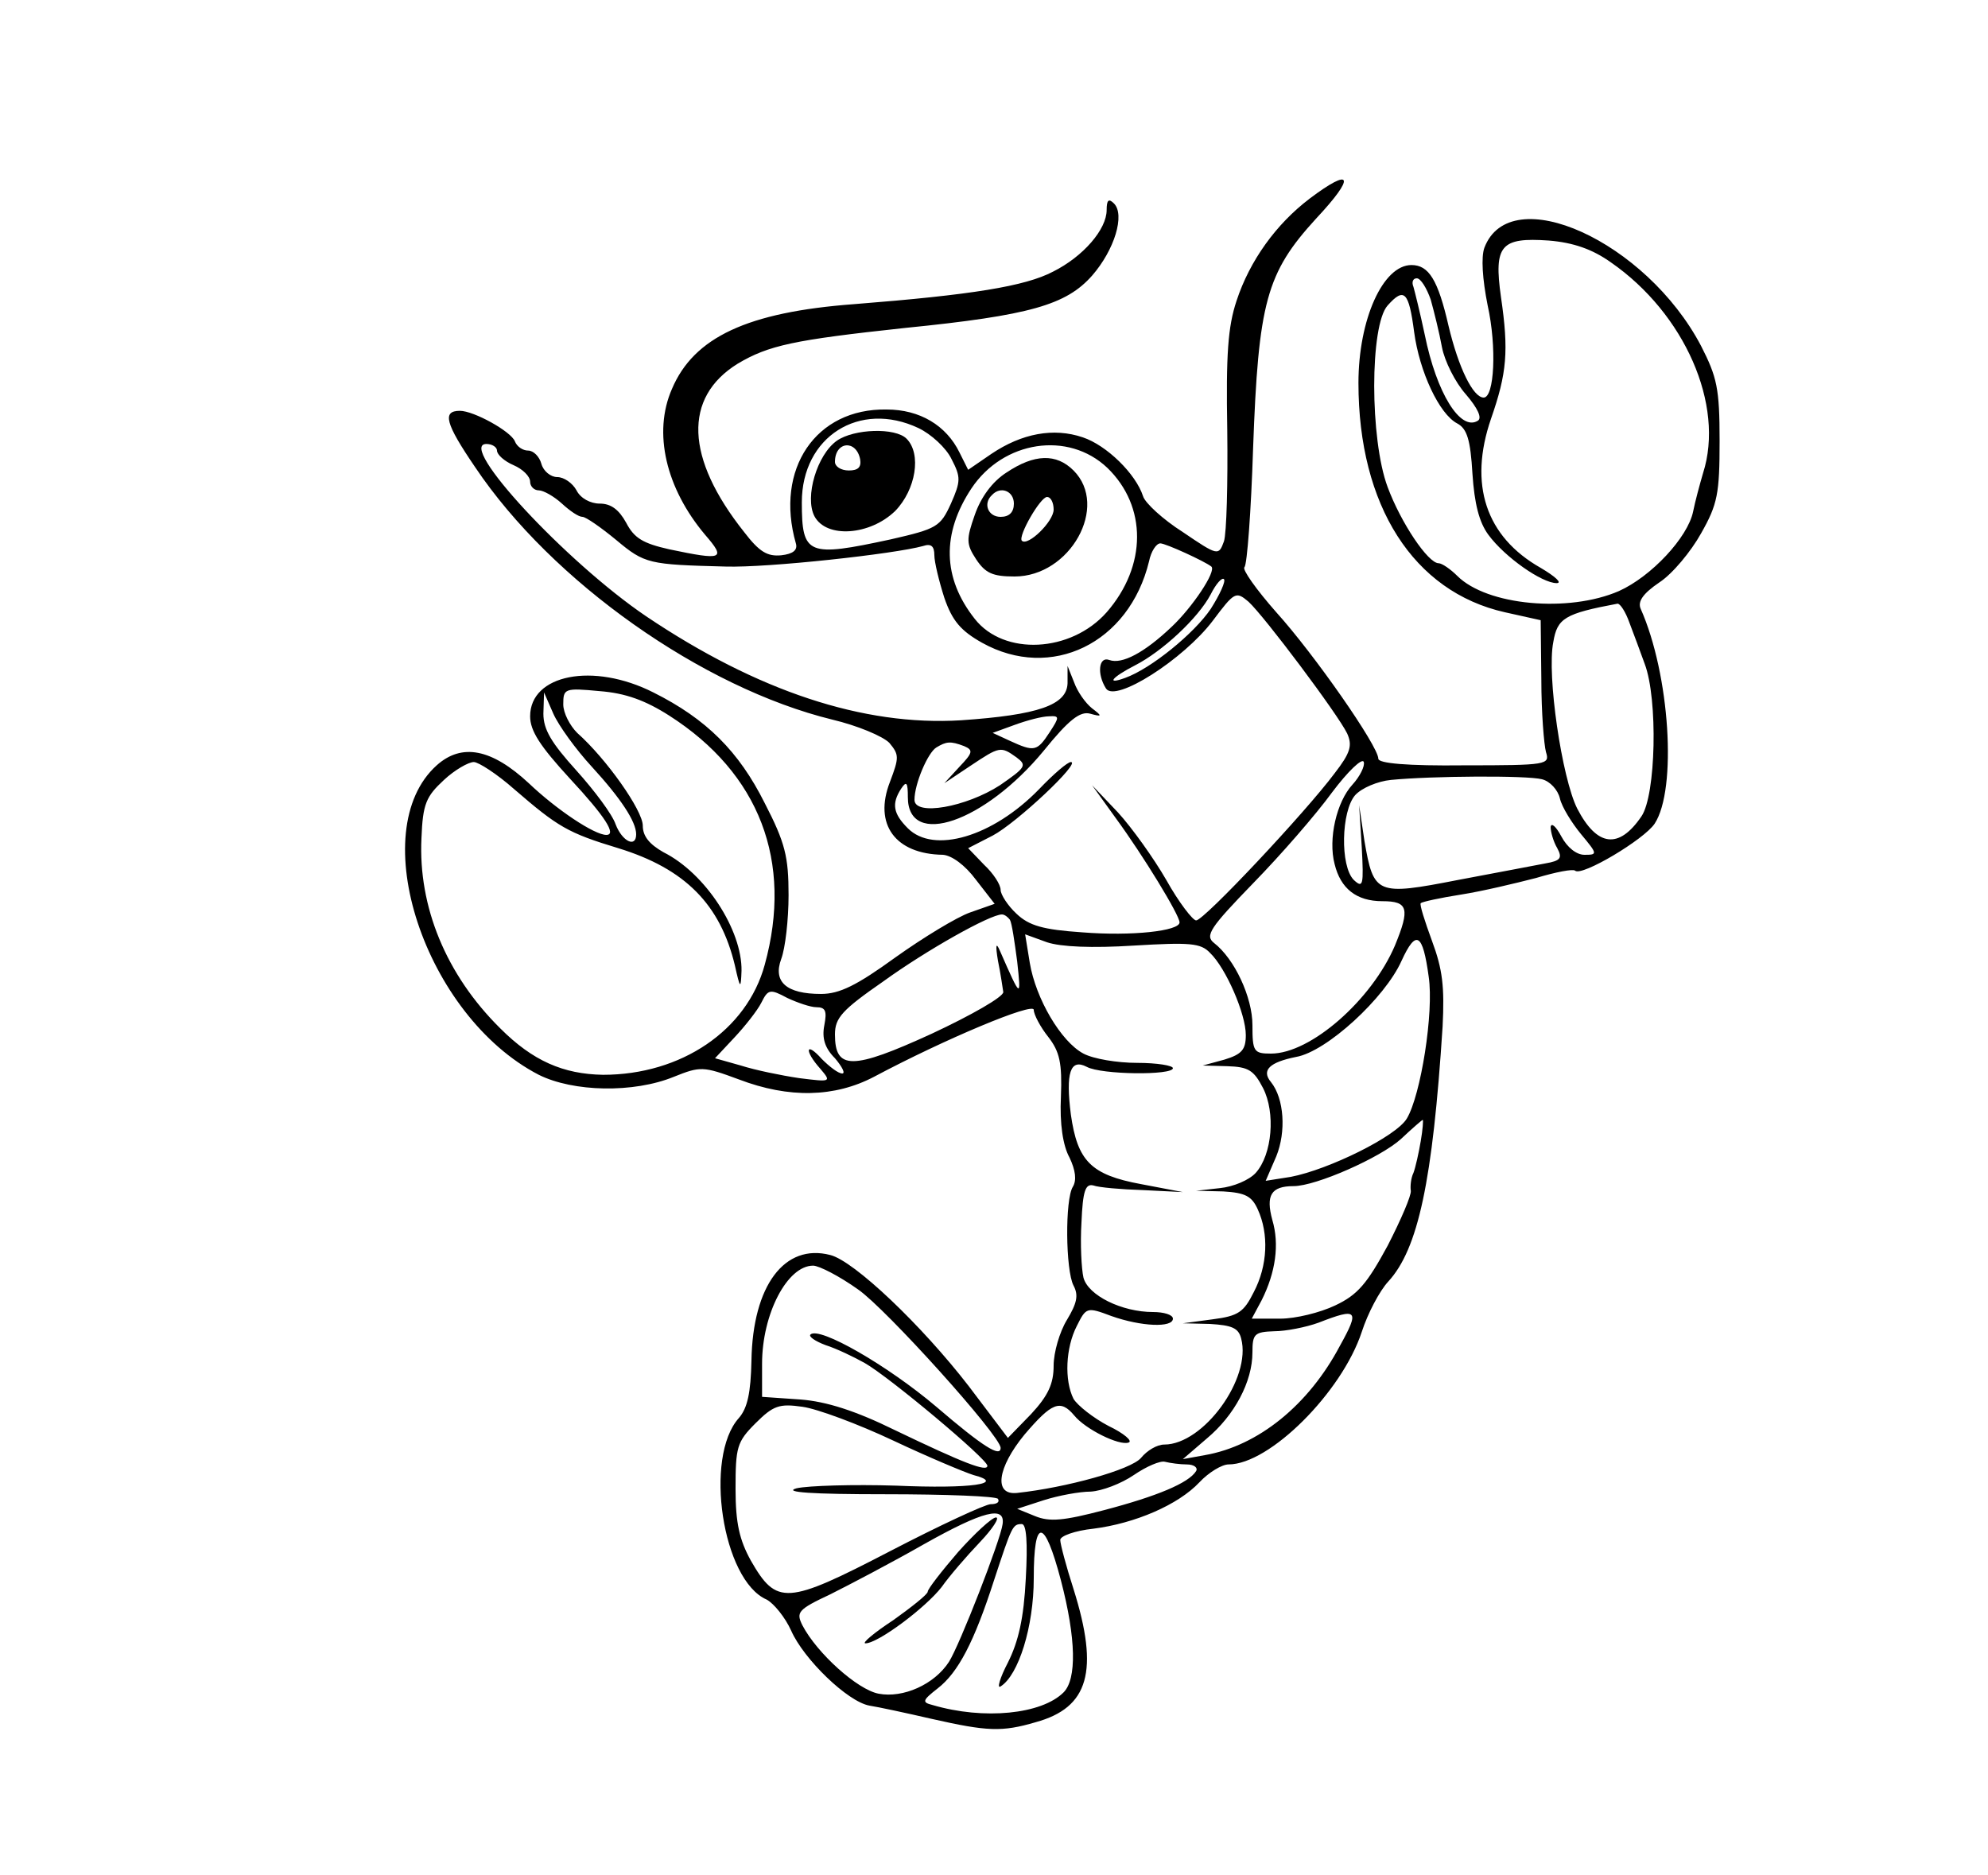 <?xml version="1.0" standalone="no"?>
<!DOCTYPE svg PUBLIC "-//W3C//DTD SVG 20010904//EN"
 "http://www.w3.org/TR/2001/REC-SVG-20010904/DTD/svg10.dtd">
<svg version="1.0" xmlns="http://www.w3.org/2000/svg"
 width="300pt" height="283pt" viewBox="0 0 300 283"
 preserveAspectRatio="xMidYMid meet">
<g transform="translate(0,283) scale(0.1,-0.1)"
fill="#000000" stroke="none">
<path d="M1976 2530 c-50 -38 -90 -93 -110 -154 -13 -39 -16 -81 -14 -195 1
-80 -1 -156 -5 -168 -8 -22 -9 -22 -62 14 -30 19 -57 44 -60 54 -11 34 -55 77
-91 89 -44 15 -92 6 -138 -25 l-35 -24 -13 26 c-20 41 -60 65 -110 65 -107 2
-169 -90 -137 -202 3 -10 -4 -16 -22 -18 -21 -2 -33 5 -56 35 -89 112 -92 203
-10 254 47 28 85 36 252 54 190 19 244 35 283 79 34 39 50 92 33 109 -8 8 -11
5 -11 -10 0 -29 -35 -70 -81 -93 -42 -22 -122 -35 -300 -49 -161 -12 -242 -50
-275 -128 -29 -66 -9 -150 50 -220 32 -37 27 -39 -54 -22 -40 9 -53 17 -65 40
-11 20 -23 29 -40 29 -14 0 -29 8 -35 20 -6 11 -19 20 -29 20 -10 0 -21 9 -24
20 -3 11 -12 20 -20 20 -8 0 -17 6 -20 14 -6 15 -62 46 -83 46 -27 0 -22 -19
23 -85 116 -173 343 -333 539 -381 38 -9 76 -25 86 -35 15 -18 15 -22 1 -59
-25 -64 8 -109 80 -110 13 -1 33 -15 50 -38 l28 -36 -37 -13 c-20 -7 -71 -38
-113 -68 -58 -42 -84 -55 -112 -55 -52 0 -73 18 -60 53 6 16 11 59 11 96 0 58
-5 79 -36 139 -39 78 -88 127 -168 167 -91 46 -186 27 -186 -36 0 -22 15 -45
60 -94 53 -57 71 -85 55 -85 -18 0 -75 38 -117 78 -56 52 -101 61 -139 27
-110 -99 -18 -378 154 -467 52 -26 143 -28 204 -3 40 16 44 16 98 -4 76 -29
145 -27 204 4 107 57 241 113 241 101 0 -7 10 -26 22 -41 17 -22 21 -39 19
-90 -2 -41 3 -74 13 -92 9 -19 11 -34 5 -44 -12 -19 -11 -126 1 -149 8 -15 5
-27 -10 -52 -11 -18 -20 -49 -20 -69 0 -27 -8 -45 -34 -73 l-35 -36 -59 78
c-71 92 -173 189 -209 198 -69 18 -117 -46 -119 -159 -1 -49 -6 -72 -19 -87
-53 -59 -25 -245 42 -274 11 -6 28 -27 37 -47 19 -43 85 -107 118 -113 13 -2
55 -11 94 -20 84 -19 106 -20 157 -5 80 22 96 77 57 201 -11 34 -20 68 -20 74
0 6 22 14 50 17 63 8 128 36 160 70 14 15 34 27 44 27 62 0 171 109 201 200 9
28 27 62 40 76 45 49 67 151 82 385 3 60 0 86 -16 129 -11 30 -19 55 -17 57 2
2 29 8 61 13 32 5 82 17 113 25 30 9 56 14 59 11 10 -9 104 47 120 71 34 52
23 225 -21 324 -5 11 3 23 28 40 20 13 48 47 63 74 25 44 28 60 28 140 0 79
-4 96 -28 143 -83 158 -288 251 -327 148 -5 -14 -3 -47 5 -87 14 -63 10 -139
-6 -139 -16 0 -38 45 -53 108 -16 70 -30 92 -56 92 -43 0 -80 -82 -80 -178 0
-185 83 -315 221 -346 l54 -12 1 -90 c0 -49 4 -98 7 -109 6 -19 2 -20 -123
-20 -87 -1 -130 3 -130 10 0 19 -97 158 -154 221 -30 34 -52 65 -48 68 4 4 10
85 13 179 8 221 20 265 95 347 60 64 55 79 -10 30z m455 -96 c111 -77 172
-215 139 -318 -5 -17 -12 -43 -15 -58 -8 -39 -63 -98 -112 -120 -76 -33 -199
-22 -244 23 -10 10 -23 19 -28 19 -16 0 -57 61 -77 115 -27 72 -27 244 0 274
25 28 32 21 40 -40 8 -60 38 -124 65 -138 15 -8 20 -25 23 -76 3 -45 10 -73
24 -92 25 -34 81 -73 103 -73 9 0 -2 10 -24 23 -83 47 -109 126 -75 225 24 69
27 102 15 184 -11 78 0 90 72 85 37 -3 66 -13 94 -33z m-272 -56 c5 -18 13
-50 17 -72 4 -21 20 -53 36 -71 18 -21 25 -36 18 -40 -26 -16 -62 41 -80 130
-7 33 -15 65 -17 72 -3 7 -1 13 5 13 6 0 15 -15 21 -32z m-773 -194 c19 -9 42
-30 50 -47 14 -27 14 -33 -1 -67 -16 -35 -21 -38 -91 -54 -125 -27 -134 -24
-134 56 0 99 87 154 176 112z m-636 -34 c0 -6 11 -16 25 -22 14 -6 25 -17 25
-25 0 -7 6 -13 13 -13 7 0 23 -9 35 -20 12 -11 25 -20 31 -20 5 0 28 -16 51
-35 43 -36 49 -37 165 -40 64 -2 255 19 298 31 12 4 17 0 17 -14 0 -10 7 -39
15 -64 12 -35 25 -50 57 -68 104 -58 222 -1 252 123 3 15 11 27 17 27 8 0 67
-27 77 -35 8 -7 -29 -62 -60 -91 -41 -39 -75 -57 -94 -50 -16 6 -19 -21 -5
-43 14 -22 117 44 161 102 33 44 35 45 54 29 24 -22 135 -170 149 -199 8 -18
5 -29 -19 -60 -44 -59 -198 -223 -209 -222 -5 0 -26 27 -45 61 -19 33 -52 79
-73 102 l-39 41 36 -50 c41 -56 96 -146 96 -157 0 -13 -72 -21 -147 -15 -59 4
-80 10 -99 28 -13 12 -24 29 -24 36 0 8 -11 25 -25 38 l-24 25 37 19 c36 19
134 111 118 111 -5 0 -26 -18 -48 -41 -70 -72 -159 -98 -198 -59 -22 22 -25
37 -10 60 8 12 10 9 10 -13 0 -78 116 -38 205 70 38 47 55 60 70 56 18 -5 19
-4 3 8 -10 8 -22 25 -27 39 l-10 25 0 -26 c-1 -33 -44 -48 -161 -56 -147 -9
-307 44 -475 157 -121 82 -286 260 -241 260 9 0 16 -5 16 -10z m921 -26 c60
-58 60 -148 -1 -218 -54 -61 -155 -66 -199 -10 -49 62 -50 129 -5 197 48 72
146 87 205 31z m156 -213 c-25 -37 -90 -90 -129 -104 -30 -11 -20 1 15 19 41
21 95 71 114 107 8 16 17 26 20 23 3 -3 -6 -23 -20 -45z m632 -21 c6 -16 17
-45 23 -62 20 -53 17 -198 -5 -230 -34 -50 -67 -46 -97 12 -23 46 -46 201 -36
251 6 36 17 43 97 58 4 0 12 -12 18 -29z m-1449 -140 c136 -87 187 -220 144
-376 -27 -99 -126 -166 -244 -166 -60 1 -106 21 -155 70 -82 81 -124 184 -119
287 2 52 7 63 34 88 16 15 37 27 45 27 7 0 35 -18 61 -41 66 -57 81 -66 157
-89 101 -31 154 -85 176 -177 8 -36 9 -36 10 -8 1 61 -54 147 -118 179 -21 12
-31 24 -31 40 0 23 -55 101 -99 140 -11 11 -21 30 -21 43 0 24 2 25 55 20 39
-3 69 -14 105 -37z m-117 -77 c44 -48 67 -83 67 -102 0 -21 -21 -11 -31 15 -5
15 -32 51 -59 81 -38 42 -50 62 -50 86 l1 32 14 -32 c8 -18 34 -54 58 -80z
m691 52 c-19 -29 -23 -30 -60 -13 l-26 12 33 12 c19 7 42 13 52 13 16 1 16 -1
1 -24z m-129 -21 c14 -6 13 -10 -7 -31 l-23 -25 39 26 c45 30 46 30 70 13 16
-12 14 -15 -25 -42 -51 -33 -129 -47 -129 -22 0 24 20 71 33 79 15 9 21 10 42
2z m586 -58 c-24 -26 -37 -82 -27 -120 9 -37 33 -56 72 -56 39 0 42 -11 19
-67 -35 -82 -127 -163 -187 -163 -26 0 -28 3 -28 43 0 42 -27 100 -58 124 -14
11 -6 23 59 90 42 43 95 104 119 137 24 32 46 53 48 46 2 -6 -6 -22 -17 -34z
m286 8 c12 -3 24 -16 27 -29 3 -13 18 -37 32 -54 25 -30 25 -31 5 -31 -12 0
-26 11 -35 28 -8 15 -15 21 -16 14 0 -7 4 -22 10 -32 8 -15 5 -19 -18 -23 -15
-3 -74 -14 -132 -25 -123 -24 -127 -22 -141 59 l-8 54 4 -64 c3 -57 2 -62 -12
-49 -21 21 -19 104 2 128 10 11 34 21 54 23 61 6 205 7 228 1z m-803 -212 c3
-5 7 -33 11 -63 6 -56 6 -57 -26 16 -6 14 -7 9 -3 -15 4 -19 7 -41 8 -47 1 -7
-48 -35 -108 -63 -120 -55 -146 -55 -146 -1 0 25 11 37 73 80 65 47 161 101
179 101 4 0 9 -4 12 -8z m187 -39 c84 5 101 4 115 -11 24 -23 54 -92 54 -124
0 -22 -6 -29 -32 -37 l-33 -9 37 -1 c32 -1 40 -6 54 -33 19 -37 14 -100 -11
-128 -10 -11 -34 -21 -54 -23 l-36 -4 41 -1 c33 -2 43 -7 52 -27 17 -37 15
-85 -6 -125 -15 -30 -23 -36 -62 -41 l-45 -6 41 -1 c33 -2 43 -6 47 -22 16
-60 -57 -160 -116 -160 -11 0 -26 -9 -35 -20 -15 -18 -113 -45 -187 -53 -36
-4 -30 38 11 88 41 48 54 54 75 29 17 -21 68 -46 82 -41 7 2 -7 14 -30 25 -23
12 -47 31 -53 41 -14 28 -12 77 5 110 14 28 15 29 52 15 45 -16 93 -18 93 -4
0 6 -14 10 -30 10 -47 0 -98 25 -105 52 -3 13 -5 51 -3 83 2 48 6 59 18 56 8
-3 42 -6 75 -7 l60 -3 -63 12 c-76 14 -96 35 -106 105 -8 63 -1 85 24 72 22
-12 130 -13 130 -2 0 4 -24 8 -54 8 -30 0 -66 6 -81 14 -34 18 -72 83 -81 137
l-7 43 33 -12 c21 -7 68 -9 131 -5z m445 -47 c8 -54 -12 -179 -33 -214 -16
-27 -118 -77 -175 -88 l-38 -6 16 37 c15 37 12 87 -8 112 -15 18 -2 30 38 38
46 8 134 89 159 145 22 48 32 42 41 -24z m-924 -46 c14 0 16 -6 12 -27 -4 -20
1 -35 16 -50 11 -13 16 -23 11 -23 -6 0 -19 10 -31 22 -24 27 -27 13 -2 -15
17 -20 16 -20 -32 -14 -27 4 -66 12 -88 19 l-39 11 29 31 c16 17 35 41 41 53
10 20 13 21 39 7 15 -7 35 -14 44 -14z m912 -202 c-3 -18 -8 -40 -11 -48 -4
-8 -5 -21 -4 -27 1 -7 -15 -44 -35 -83 -31 -57 -45 -74 -79 -90 -23 -11 -60
-20 -83 -20 l-43 0 15 28 c21 42 27 84 16 121 -10 37 -2 51 32 51 34 0 131 43
162 71 17 16 32 29 33 29 1 0 0 -15 -3 -32z m-849 -224 c42 -29 215 -221 215
-239 0 -15 -27 2 -97 62 -73 62 -177 122 -190 109 -3 -3 7 -10 23 -16 16 -5
43 -18 59 -27 37 -21 185 -145 185 -155 0 -10 -36 4 -140 54 -59 29 -103 43
-142 46 l-58 4 0 50 c0 75 38 148 77 148 9 0 40 -16 68 -36z m727 -85 c-47
-89 -123 -151 -204 -165 l-33 -6 36 31 c42 35 69 86 69 130 0 28 3 31 33 32
17 0 48 6 67 13 59 23 62 19 32 -35z m-674 -143 c53 -25 108 -48 121 -52 50
-13 -3 -21 -117 -16 -64 2 -132 0 -150 -4 -21 -6 23 -9 134 -9 91 0 168 -3
170 -7 3 -5 -2 -8 -11 -8 -8 0 -77 -32 -152 -71 -156 -81 -171 -82 -210 -14
-17 31 -23 56 -23 108 0 63 2 71 30 99 27 27 36 30 71 25 22 -3 84 -26 137
-51z m443 -36 c11 0 17 -5 14 -10 -11 -18 -59 -38 -139 -59 -61 -16 -82 -18
-104 -9 l-27 11 40 13 c22 7 54 13 71 13 17 1 46 12 65 25 19 13 40 22 47 20
8 -2 23 -4 33 -4z m-278 -90 c-3 -24 -65 -183 -81 -208 -22 -34 -69 -55 -106
-48 -32 6 -93 61 -115 103 -10 20 -7 24 42 47 28 14 93 48 142 76 89 50 122
58 118 30z m35 -82 c-3 -60 -11 -95 -27 -127 -12 -23 -17 -40 -11 -36 27 17
50 90 50 163 0 93 16 92 41 -3 23 -88 24 -149 4 -169 -33 -33 -120 -42 -198
-19 -16 4 -15 7 8 25 31 24 55 70 85 163 27 82 28 85 42 85 7 0 9 -28 6 -82z"/>
<path d="M1263 2165 c-30 -21 -49 -85 -34 -114 18 -34 84 -29 122 8 31 32 40
86 17 109 -17 17 -79 15 -105 -3z m35 -28 c2 -12 -3 -17 -17 -17 -12 0 -21 6
-21 13 0 31 32 34 38 4z"/>
<path d="M1519 2117 c-22 -14 -39 -38 -48 -64 -13 -37 -13 -44 2 -67 14 -21
25 -26 58 -26 84 0 143 106 89 160 -26 26 -59 25 -101 -3z m11 -47 c0 -13 -7
-20 -20 -20 -19 0 -27 20 -13 33 13 14 33 6 33 -13z m60 -9 c0 -18 -39 -56
-48 -47 -6 7 28 66 38 66 6 0 10 -9 10 -19z"/>
<path d="M1446 488 c-25 -29 -46 -56 -46 -60 0 -4 -24 -23 -52 -43 -29 -19
-48 -35 -42 -35 19 0 91 54 115 85 12 17 38 47 58 68 19 20 30 37 24 37 -6 0
-32 -24 -57 -52z"/>
</g>
</svg>
